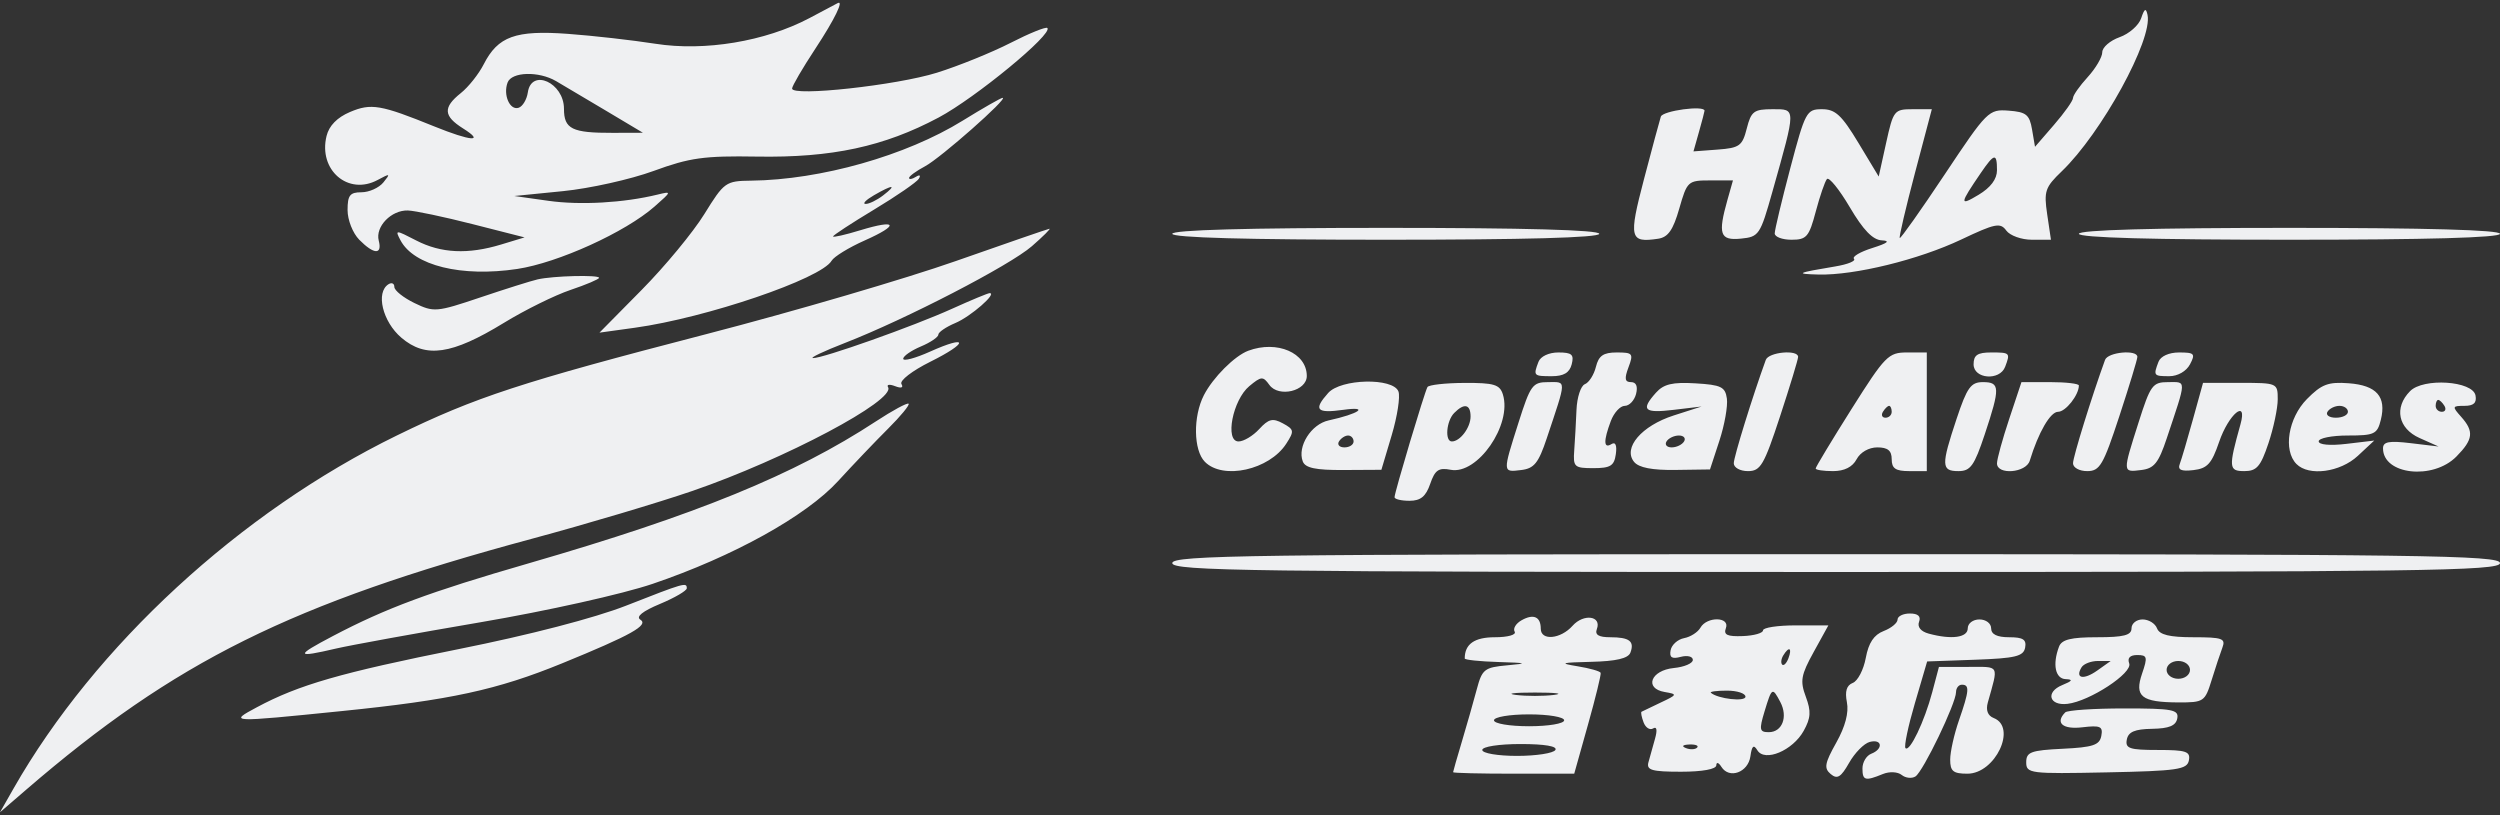 <svg width="184" height="60" viewBox="0 0 184 60" fill="none" xmlns="http://www.w3.org/2000/svg">
<rect x="0" y="0" width="184" height="60" fill="#333333" stroke="none"/>
<path fill-rule="evenodd" clip-rule="evenodd" d="M59.564 1.338C56.322 3.049 51.867 3.79 48.241 3.221C46.55 2.956 43.653 2.628 41.802 2.492C37.941 2.209 36.65 2.676 35.602 4.731C35.235 5.451 34.477 6.406 33.916 6.852C32.592 7.909 32.632 8.541 34.083 9.454C35.717 10.481 34.677 10.405 31.946 9.298C28.013 7.703 27.315 7.584 25.76 8.243C24.817 8.643 24.221 9.251 24.035 10.006C23.414 12.514 25.628 14.418 27.8 13.243C28.719 12.747 28.756 12.763 28.218 13.425C27.893 13.824 27.167 14.151 26.604 14.151C25.753 14.151 25.581 14.373 25.581 15.461C25.581 16.189 25.963 17.159 26.441 17.645C27.519 18.738 28.147 18.766 27.875 17.709C27.61 16.683 28.801 15.452 30.023 15.491C30.54 15.508 32.682 15.96 34.785 16.497L38.608 17.472L36.887 17.995C34.443 18.738 32.464 18.644 30.635 17.699C29.1 16.904 29.064 16.904 29.478 17.689C30.46 19.55 33.973 20.412 38.065 19.796C41.074 19.342 46.031 17.089 48.181 15.196C49.445 14.084 49.45 14.065 48.396 14.322C45.905 14.931 42.718 15.112 40.365 14.78L37.849 14.426L41.438 14.068C43.413 13.871 46.415 13.201 48.111 12.58C50.77 11.606 51.817 11.46 55.715 11.525C61.225 11.618 65.065 10.791 69.084 8.65C71.8 7.202 77.515 2.496 77.086 2.06C76.981 1.954 75.762 2.447 74.377 3.156C72.991 3.865 70.553 4.852 68.959 5.351C65.992 6.28 58.297 7.122 58.297 6.518C58.297 6.334 59.072 5.006 60.02 3.567C61.443 1.406 62.153 -0.059 61.634 0.24C61.575 0.274 60.643 0.768 59.564 1.338ZM157.59 1.342C157.417 1.863 156.701 2.491 156.001 2.738C155.3 2.987 154.727 3.484 154.727 3.844C154.727 4.205 154.243 5.03 153.651 5.678C153.059 6.325 152.574 7.016 152.574 7.213C152.574 7.41 151.945 8.299 151.175 9.188L149.776 10.805L149.559 9.53C149.372 8.437 149.129 8.24 147.837 8.144C146.369 8.034 146.254 8.149 143.134 12.832C141.375 15.473 139.884 17.581 139.821 17.517C139.758 17.453 140.264 15.294 140.945 12.719L142.183 8.038H140.775C139.413 8.038 139.348 8.121 138.82 10.515L138.273 12.993L136.779 10.515C135.546 8.469 135.079 8.038 134.1 8.038C132.961 8.038 132.867 8.214 131.766 12.376C131.136 14.762 130.619 16.923 130.619 17.179C130.619 17.435 131.176 17.645 131.855 17.645C132.965 17.645 133.146 17.434 133.64 15.57C133.943 14.429 134.313 13.353 134.462 13.178C134.612 13.003 135.369 13.936 136.145 15.252C137.135 16.932 137.837 17.658 138.5 17.69C139.15 17.722 138.934 17.896 137.809 18.251C136.909 18.534 136.299 18.894 136.454 19.05C136.608 19.207 135.988 19.459 135.076 19.61C132.238 20.082 132.073 20.162 133.848 20.206C136.498 20.272 141.22 19.113 144.346 17.63C146.844 16.444 147.228 16.367 147.66 16.966C147.929 17.339 148.779 17.645 149.55 17.645H150.95L150.673 15.773C150.422 14.071 150.518 13.785 151.746 12.607C154.669 9.803 158.45 2.906 158.058 1.095C157.942 0.561 157.832 0.619 157.59 1.342ZM37.359 6.073C37.015 6.984 37.524 8.147 38.173 7.931C38.468 7.832 38.772 7.324 38.848 6.803C39.109 5.002 41.508 6.087 41.508 8.006C41.508 9.496 42.098 9.787 45.095 9.778L47.32 9.771L44.587 8.14C43.083 7.244 41.436 6.267 40.927 5.97C39.645 5.223 37.659 5.28 37.359 6.073ZM70.84 8.888C66.675 11.461 60.418 13.234 55.284 13.296C53.408 13.319 53.3 13.396 51.84 15.756C51.011 17.096 48.936 19.608 47.227 21.337L44.12 24.483L46.736 24.12C51.991 23.39 60.436 20.514 61.205 19.192C61.382 18.888 62.476 18.216 63.638 17.7C66.228 16.548 66.044 16.114 63.319 16.946C62.215 17.283 61.311 17.489 61.311 17.403C61.311 17.317 62.67 16.427 64.332 15.426C65.994 14.425 67.476 13.403 67.627 13.156C67.785 12.897 67.691 12.838 67.404 13.018C67.131 13.189 66.907 13.225 66.907 13.097C66.907 12.968 67.44 12.58 68.091 12.234C69.229 11.628 74.237 7.209 73.795 7.2C73.677 7.197 72.347 7.957 70.84 8.888ZM122.237 8.584C122.141 8.884 121.582 10.96 120.995 13.196C119.857 17.535 119.941 17.886 122.043 17.57C122.771 17.461 123.142 16.93 123.594 15.352C124.172 13.335 124.234 13.278 125.867 13.278H127.546L127.145 14.694C126.424 17.245 126.585 17.716 128.13 17.563C129.46 17.432 129.552 17.294 130.448 14.114C132.207 7.869 132.207 8.038 130.451 8.038C129.087 8.038 128.883 8.191 128.562 9.457C128.237 10.738 128.028 10.889 126.421 11.009L124.639 11.143L125.046 9.702C125.27 8.91 125.454 8.212 125.454 8.15C125.454 7.733 122.378 8.148 122.237 8.584ZM145.786 12.732C144.216 15.034 144.199 15.191 145.623 14.338C146.514 13.804 146.978 13.184 146.978 12.528C146.978 11.239 146.783 11.272 145.786 12.732ZM64.324 14.37C63.732 14.713 63.453 15.001 63.704 15.009C63.955 15.018 64.536 14.736 64.996 14.383C66.058 13.568 65.719 13.561 64.324 14.37ZM70.351 19.212C66.681 20.503 58.448 22.916 52.056 24.573C38.331 28.132 34.996 29.224 29.212 32.05C17.674 37.688 6.986 47.532 0.996 58.036L0 59.783L1.92 58.127C12.903 48.66 21.415 44.436 39.141 39.655C43.166 38.57 48.493 36.982 50.979 36.127C57.765 33.793 65.944 29.454 65.361 28.497C65.24 28.297 65.473 28.264 65.879 28.422C66.332 28.598 66.513 28.536 66.346 28.263C66.195 28.016 67.143 27.285 68.467 26.627C71.306 25.217 71.292 24.605 68.45 25.88C67.365 26.367 66.477 26.604 66.477 26.406C66.477 26.209 67.058 25.803 67.768 25.504C68.479 25.206 69.06 24.813 69.06 24.631C69.06 24.449 69.627 24.062 70.32 23.771C71.442 23.299 73.421 21.575 72.839 21.575C72.714 21.575 71.473 22.09 70.082 22.72C67.233 24.011 60.529 26.389 59.831 26.356C59.58 26.345 60.633 25.846 62.172 25.247C66.668 23.497 74.314 19.542 75.948 18.119C76.776 17.397 77.357 16.82 77.239 16.836C77.121 16.852 74.021 17.921 70.351 19.212ZM86.279 17.208C86.279 17.491 91.804 17.645 101.992 17.645C112.18 17.645 117.705 17.491 117.705 17.208C117.705 16.925 112.18 16.771 101.992 16.771C91.804 16.771 86.279 16.925 86.279 17.208ZM153.005 17.208C153.005 17.491 158.458 17.645 168.502 17.645C178.547 17.645 184 17.491 184 17.208C184 16.925 178.547 16.771 168.502 16.771C158.458 16.771 153.005 16.925 153.005 17.208ZM39.571 20.562C39.098 20.67 37.198 21.268 35.35 21.891C32.126 22.977 31.93 22.994 30.507 22.306C29.692 21.911 29.024 21.378 29.024 21.119C29.024 20.861 28.831 20.771 28.594 20.919C27.637 21.519 28.154 23.672 29.538 24.853C31.335 26.387 33.246 26.111 37.084 23.764C38.627 22.819 40.835 21.728 41.99 21.339C43.146 20.95 44.091 20.548 44.091 20.448C44.091 20.216 40.715 20.301 39.571 20.562ZM91.876 25.813C90.872 26.185 89.273 27.785 88.606 29.085C87.802 30.653 87.838 33.136 88.677 33.988C90.013 35.343 93.422 34.585 94.668 32.657C95.27 31.725 95.251 31.611 94.418 31.159C93.674 30.755 93.368 30.83 92.679 31.58C92.219 32.081 91.534 32.491 91.157 32.491C90.131 32.491 90.728 29.432 91.951 28.418C92.834 27.687 92.957 27.68 93.425 28.329C94.11 29.279 96.18 28.785 96.18 27.672C96.18 25.97 93.995 25.027 91.876 25.813ZM113.231 26.632C112.842 27.66 112.867 27.688 114.211 27.688C115.09 27.688 115.518 27.433 115.677 26.814C115.863 26.095 115.69 25.941 114.697 25.941C113.995 25.941 113.383 26.23 113.231 26.632ZM117.459 27.001C117.315 27.584 116.95 28.157 116.648 28.275C116.347 28.392 116.069 29.241 116.03 30.162C115.992 31.083 115.917 32.426 115.864 33.146C115.774 34.37 115.866 34.456 117.274 34.456C118.53 34.456 118.805 34.285 118.925 33.425C119.017 32.769 118.899 32.5 118.602 32.687C118.023 33.05 118.007 32.454 118.555 30.991C118.786 30.375 119.248 29.871 119.581 29.871C119.915 29.871 120.289 29.478 120.413 28.998C120.557 28.436 120.426 28.124 120.043 28.124C119.587 28.124 119.543 27.871 119.857 27.033C120.237 26.021 120.173 25.941 118.994 25.941C118.006 25.941 117.663 26.178 117.459 27.001ZM129.963 26.487C128.991 29.162 127.606 33.631 127.606 34.096C127.606 34.417 128.07 34.674 128.647 34.674C129.577 34.674 129.829 34.245 131.015 30.634C131.744 28.412 132.341 26.447 132.341 26.268C132.341 25.71 130.174 25.91 129.963 26.487ZM136.266 30.115C134.818 32.411 133.633 34.376 133.633 34.482C133.633 34.587 134.207 34.674 134.909 34.674C135.745 34.674 136.345 34.373 136.646 33.801C136.916 33.29 137.548 32.928 138.168 32.928C138.942 32.928 139.229 33.164 139.229 33.801C139.229 34.48 139.516 34.674 140.521 34.674H141.812V30.308V25.941H140.355C138.986 25.941 138.742 26.19 136.266 30.115ZM145.256 26.814C145.256 27.896 147.18 28.047 147.578 26.997C147.968 25.966 147.944 25.941 146.548 25.941C145.543 25.941 145.256 26.135 145.256 26.814ZM154.932 26.487C153.959 29.162 152.574 33.631 152.574 34.096C152.574 34.417 153.038 34.674 153.615 34.674C154.545 34.674 154.797 34.245 155.983 30.634C156.713 28.412 157.31 26.447 157.31 26.268C157.31 25.71 155.142 25.91 154.932 26.487ZM158.863 26.632C158.477 27.65 158.506 27.688 159.662 27.688C160.283 27.688 160.915 27.325 161.184 26.814C161.596 26.034 161.511 25.941 160.384 25.941C159.632 25.941 159.018 26.22 158.863 26.632ZM97.754 28.923C96.645 30.166 96.892 30.44 98.871 30.163C100.822 29.89 100.037 30.451 97.78 30.944C96.5 31.223 95.468 32.863 95.883 33.959C96.066 34.444 96.832 34.605 98.899 34.593L101.67 34.577L102.427 32.038C102.844 30.642 103.068 29.19 102.925 28.812C102.536 27.785 98.696 27.867 97.754 28.923ZM105.061 28.487C104.844 28.864 102.638 36.245 102.638 36.593C102.638 36.739 103.132 36.858 103.736 36.858C104.557 36.858 104.943 36.543 105.263 35.612C105.614 34.591 105.886 34.404 106.769 34.576C108.745 34.959 111.309 31.256 110.611 29.027C110.384 28.3 109.955 28.172 107.786 28.183C106.379 28.189 105.153 28.327 105.061 28.487ZM111.763 31.103C110.584 34.816 110.581 34.761 111.963 34.594C112.911 34.48 113.233 34.081 113.837 32.273C115.318 27.835 115.31 28.124 113.944 28.124C112.797 28.124 112.641 28.337 111.763 31.103ZM121.879 28.903C120.738 30.182 120.992 30.426 123.194 30.163L125.238 29.919L123.186 30.578C120.82 31.337 119.428 32.968 120.269 33.996C120.617 34.421 121.602 34.612 123.319 34.587L125.855 34.551L126.547 32.44C126.927 31.279 127.176 29.882 127.099 29.335C126.978 28.473 126.674 28.326 124.785 28.214C123.095 28.113 122.446 28.268 121.879 28.903ZM144.004 30.829C142.86 34.267 142.874 34.674 144.14 34.674C145.027 34.674 145.307 34.283 146.077 31.97C147.222 28.531 147.208 28.124 145.941 28.124C145.055 28.124 144.774 28.516 144.004 30.829ZM147.879 30.829C147.383 32.317 146.978 33.791 146.978 34.104C146.978 34.979 149.117 34.807 149.39 33.91C150.029 31.819 150.903 30.308 151.476 30.308C152.032 30.308 153.005 29.076 153.005 28.372C153.005 28.236 152.054 28.124 150.892 28.124H148.779L147.879 30.829ZM157.395 31.103C156.215 34.816 156.212 34.761 157.594 34.594C158.543 34.48 158.865 34.081 159.469 32.273C160.95 27.835 160.942 28.124 159.576 28.124C158.429 28.124 158.273 28.337 157.395 31.103ZM161.402 30.858C160.995 32.331 160.559 33.809 160.433 34.14C160.265 34.585 160.529 34.706 161.436 34.6C162.461 34.48 162.779 34.131 163.327 32.527C164.03 30.467 165.436 29.308 164.898 31.232C164.009 34.414 164.031 34.674 165.18 34.674C166.092 34.674 166.381 34.343 166.955 32.632C167.333 31.508 167.641 30.047 167.641 29.384C167.641 28.194 167.607 28.179 164.892 28.179H162.143L161.402 30.858ZM169.786 29.375C168.411 30.77 168.029 33.147 169.019 34.15C169.926 35.071 172.232 34.764 173.537 33.55L174.745 32.425L172.7 32.668C171.487 32.812 170.655 32.736 170.655 32.483C170.655 32.247 171.62 32.054 172.799 32.054C174.76 32.054 174.968 31.956 175.23 30.895C175.652 29.192 174.92 28.362 172.863 28.208C171.352 28.095 170.868 28.278 169.786 29.375ZM177.38 28.789C176.186 30 176.498 31.534 178.081 32.239L179.48 32.863L177.435 32.618C175.833 32.426 175.39 32.508 175.39 32.999C175.39 34.942 179.066 35.352 180.791 33.602C182.033 32.342 182.102 31.754 181.135 30.67C180.465 29.919 180.48 29.871 181.382 29.871C182.063 29.871 182.3 29.65 182.198 29.107C181.997 28.03 178.364 27.79 177.38 28.789ZM64.46 31.018C58.476 34.94 51.281 37.881 38.926 41.456C31.587 43.579 28.401 44.763 24.504 46.811C21.707 48.281 21.743 48.433 24.72 47.736C25.785 47.487 30.581 46.614 35.377 45.796C40.261 44.964 45.829 43.721 48.035 42.971C53.958 40.958 59.332 37.98 61.683 35.408C62.781 34.208 64.437 32.471 65.365 31.548C66.292 30.626 66.97 29.8 66.872 29.713C66.773 29.626 65.687 30.213 64.46 31.018ZM179.265 29.871C179.265 30.111 179.47 30.308 179.721 30.308C179.971 30.308 180.057 30.111 179.91 29.871C179.764 29.631 179.559 29.434 179.454 29.434C179.35 29.434 179.265 29.631 179.265 29.871ZM107.029 30.395C106.449 30.983 106.325 32.491 106.857 32.491C107.465 32.491 108.234 31.467 108.234 30.657C108.234 29.747 107.767 29.646 107.029 30.395ZM138.584 30.308C138.437 30.548 138.523 30.744 138.773 30.744C139.024 30.744 139.229 30.548 139.229 30.308C139.229 30.068 139.144 29.871 139.039 29.871C138.935 29.871 138.73 30.068 138.584 30.308ZM171.301 30.308C171.154 30.548 171.434 30.744 171.921 30.744C172.408 30.744 172.807 30.548 172.807 30.308C172.807 30.068 172.528 29.871 172.187 29.871C171.846 29.871 171.447 30.068 171.301 30.308ZM98.548 32.491C98.402 32.731 98.584 32.928 98.953 32.928C99.322 32.928 99.624 32.731 99.624 32.491C99.624 32.251 99.442 32.054 99.219 32.054C98.996 32.054 98.695 32.251 98.548 32.491ZM122.655 32.491C122.509 32.731 122.68 32.928 123.035 32.928C123.39 32.928 123.801 32.731 123.947 32.491C124.093 32.251 123.922 32.054 123.567 32.054C123.212 32.054 122.802 32.251 122.655 32.491ZM86.279 41.443C86.279 42.021 91.995 42.098 135.14 42.098C178.284 42.098 184 42.021 184 41.443C184 40.864 178.284 40.788 135.14 40.788C91.995 40.788 86.279 40.864 86.279 41.443ZM46.095 44.571C43.767 45.485 38.975 46.73 33.765 47.773C25.087 49.511 21.977 50.407 18.908 52.053C16.814 53.175 16.847 53.177 25.15 52.335C33.134 51.526 36.587 50.778 41.377 48.819C46.46 46.741 47.771 46.008 47.129 45.606C46.785 45.391 47.294 44.982 48.572 44.45C49.657 43.997 50.546 43.478 50.547 43.298C50.549 42.84 50.37 42.892 46.095 44.571ZM111.983 45.654C111.568 45.889 111.342 46.266 111.479 46.491C111.619 46.72 110.978 46.901 110.028 46.901C108.516 46.901 107.804 47.402 107.804 48.465C107.804 48.566 108.917 48.682 110.279 48.724C112.409 48.79 112.501 48.824 110.935 48.967C109.249 49.121 109.083 49.252 108.687 50.746C108.451 51.634 107.964 53.342 107.605 54.543C107.246 55.743 106.95 56.775 106.947 56.835C106.945 56.895 108.95 56.944 111.403 56.944H115.863L116.874 53.342C117.431 51.361 117.852 49.641 117.809 49.521C117.768 49.401 117.001 49.183 116.105 49.037C114.724 48.812 114.878 48.762 117.121 48.71C118.948 48.667 119.837 48.459 119.997 48.035C120.314 47.196 119.927 46.901 118.508 46.901C117.663 46.901 117.369 46.721 117.528 46.302C117.897 45.327 116.557 45.143 115.741 46.057C114.86 47.045 113.4 47.179 113.4 46.272C113.4 45.387 112.864 45.154 111.983 45.654ZM139.66 45.602C139.66 45.848 139.2 46.227 138.637 46.444C137.921 46.72 137.527 47.311 137.322 48.421C137.161 49.291 136.731 50.12 136.366 50.262C135.908 50.44 135.774 50.88 135.932 51.685C136.083 52.448 135.813 53.472 135.15 54.657C134.296 56.181 134.232 56.543 134.74 56.97C135.221 57.375 135.492 57.209 136.096 56.143C136.511 55.409 137.192 54.718 137.609 54.607C138.531 54.363 138.63 55.123 137.723 55.476C137.367 55.615 137.077 56.1 137.077 56.554C137.077 57.45 137.272 57.504 138.584 56.967C139.065 56.77 139.673 56.801 139.964 57.036C140.25 57.267 140.705 57.317 140.975 57.148C141.54 56.794 143.964 51.76 143.964 50.94C143.965 50.64 144.158 50.394 144.395 50.394C144.975 50.394 144.939 50.831 144.18 53.014C143.825 54.035 143.534 55.337 143.534 55.908C143.534 56.764 143.755 56.944 144.801 56.944C146.858 56.944 148.471 53.521 146.733 52.845C146.298 52.675 146.145 52.27 146.303 51.706C147.096 48.871 147.212 49.084 144.871 49.084H142.706L142.214 50.94C141.642 53.099 140.553 55.376 140.243 55.062C140.126 54.942 140.436 53.458 140.934 51.764L141.838 48.683L145.372 48.556C148.336 48.45 148.929 48.306 149.05 47.665C149.161 47.071 148.898 46.901 147.87 46.901C146.981 46.901 146.548 46.686 146.548 46.246C146.548 45.882 146.165 45.591 145.687 45.591C145.208 45.591 144.826 45.882 144.826 46.246C144.826 46.929 143.63 47.091 141.95 46.634C141.372 46.477 141.1 46.143 141.242 45.766C141.396 45.361 141.168 45.154 140.567 45.154C140.068 45.154 139.66 45.356 139.66 45.602ZM125.152 46.197C124.963 46.531 124.423 46.877 123.952 46.967C123.481 47.056 123.034 47.456 122.958 47.854C122.856 48.395 123.046 48.519 123.707 48.344C124.194 48.215 124.593 48.316 124.593 48.569C124.593 48.822 123.965 49.09 123.197 49.166C121.497 49.332 120.986 50.672 122.523 50.932C123.473 51.093 123.46 51.127 122.225 51.709C121.515 52.044 120.881 52.348 120.816 52.385C120.751 52.422 120.82 52.775 120.968 53.168C121.117 53.561 121.433 53.761 121.671 53.612C121.941 53.443 121.992 53.728 121.807 54.379C121.644 54.949 121.426 55.727 121.324 56.107C121.168 56.683 121.572 56.799 123.726 56.799C125.294 56.799 126.317 56.612 126.321 56.325C126.325 56.066 126.493 56.118 126.696 56.441C127.268 57.357 128.663 56.851 128.829 55.668C128.938 54.887 129.069 54.773 129.342 55.22C129.883 56.109 131.947 55.243 132.752 53.789C133.278 52.839 133.307 52.353 132.907 51.277C132.474 50.114 132.549 49.69 133.489 47.985L134.568 46.028H132.163C130.84 46.028 129.759 46.192 129.759 46.394C129.759 46.595 129.089 46.785 128.271 46.816C127.126 46.86 126.839 46.725 127.025 46.232C127.344 45.389 125.629 45.357 125.152 46.197ZM156.879 46.246C156.879 46.754 156.311 46.901 154.342 46.901C152.426 46.901 151.741 47.07 151.544 47.592C151.05 48.897 151.268 49.957 152.036 49.985C152.595 50.006 152.53 50.118 151.785 50.421C150.526 50.933 150.815 51.964 152.171 51.803C153.806 51.609 156.975 49.532 156.71 48.828C156.558 48.428 156.766 48.211 157.301 48.211C158.037 48.211 158.076 48.357 157.66 49.568C157.076 51.265 157.606 51.688 160.326 51.698C162.193 51.704 162.285 51.643 162.772 50.067C163.05 49.166 163.408 48.086 163.568 47.665C163.824 46.993 163.567 46.901 161.432 46.901C159.671 46.901 158.937 46.721 158.757 46.246C158.621 45.886 158.142 45.591 157.694 45.591C157.246 45.591 156.879 45.886 156.879 46.246ZM131.248 48.24C131.091 48.496 131.056 48.8 131.169 48.914C131.282 49.028 131.489 48.819 131.629 48.448C131.92 47.679 131.672 47.543 131.248 48.24ZM153.202 49.114C152.701 49.937 153.35 50.068 154.364 49.347L155.349 48.648H154.418C153.905 48.648 153.358 48.857 153.202 49.114ZM159.462 49.303C159.462 49.666 159.845 49.958 160.323 49.958C160.801 49.958 161.184 49.666 161.184 49.303C161.184 48.939 160.801 48.648 160.323 48.648C159.845 48.648 159.462 48.939 159.462 49.303ZM111.57 51.147C112.34 51.244 113.599 51.244 114.369 51.147C115.138 51.05 114.508 50.971 112.969 50.971C111.431 50.971 110.801 51.05 111.57 51.147ZM125.92 50.988C126.434 51.438 128.467 51.668 128.467 51.276C128.467 51.031 127.854 50.831 127.104 50.831C126.354 50.831 125.821 50.902 125.92 50.988ZM129.871 52.359C129.461 53.713 129.497 53.888 130.183 53.888C131.173 53.888 131.606 52.759 131.033 51.673C130.446 50.559 130.409 50.582 129.871 52.359ZM152.001 52.432C151.239 53.204 151.811 53.701 153.262 53.529C154.59 53.371 154.788 53.462 154.657 54.162C154.529 54.839 154.041 55.002 151.817 55.109C149.469 55.223 149.13 55.348 149.13 56.104C149.13 56.93 149.397 56.964 155.045 56.847C160.279 56.74 160.975 56.638 161.103 55.962C161.227 55.307 160.9 55.198 158.816 55.198C156.732 55.198 156.407 55.089 156.533 54.434C156.642 53.865 157.118 53.662 158.393 53.641C159.644 53.62 160.145 53.414 160.247 52.877C160.37 52.229 159.903 52.141 156.337 52.141C154.109 52.141 152.158 52.272 152.001 52.432ZM109.956 53.014C109.956 53.257 111.104 53.451 112.539 53.451C113.974 53.451 115.122 53.257 115.122 53.014C115.122 52.772 113.974 52.578 112.539 52.578C111.104 52.578 109.956 52.772 109.956 53.014ZM109.095 55.198C109.095 55.44 110.235 55.634 111.653 55.634C113.059 55.634 114.33 55.438 114.476 55.198C114.643 54.923 113.691 54.761 111.919 54.761C110.323 54.761 109.095 54.951 109.095 55.198ZM124.082 55.059C124.392 55.185 124.764 55.17 124.906 55.025C125.049 54.88 124.795 54.777 124.342 54.795C123.84 54.816 123.738 54.92 124.082 55.059Z" fill="#EFF0F2"/>
</svg>
